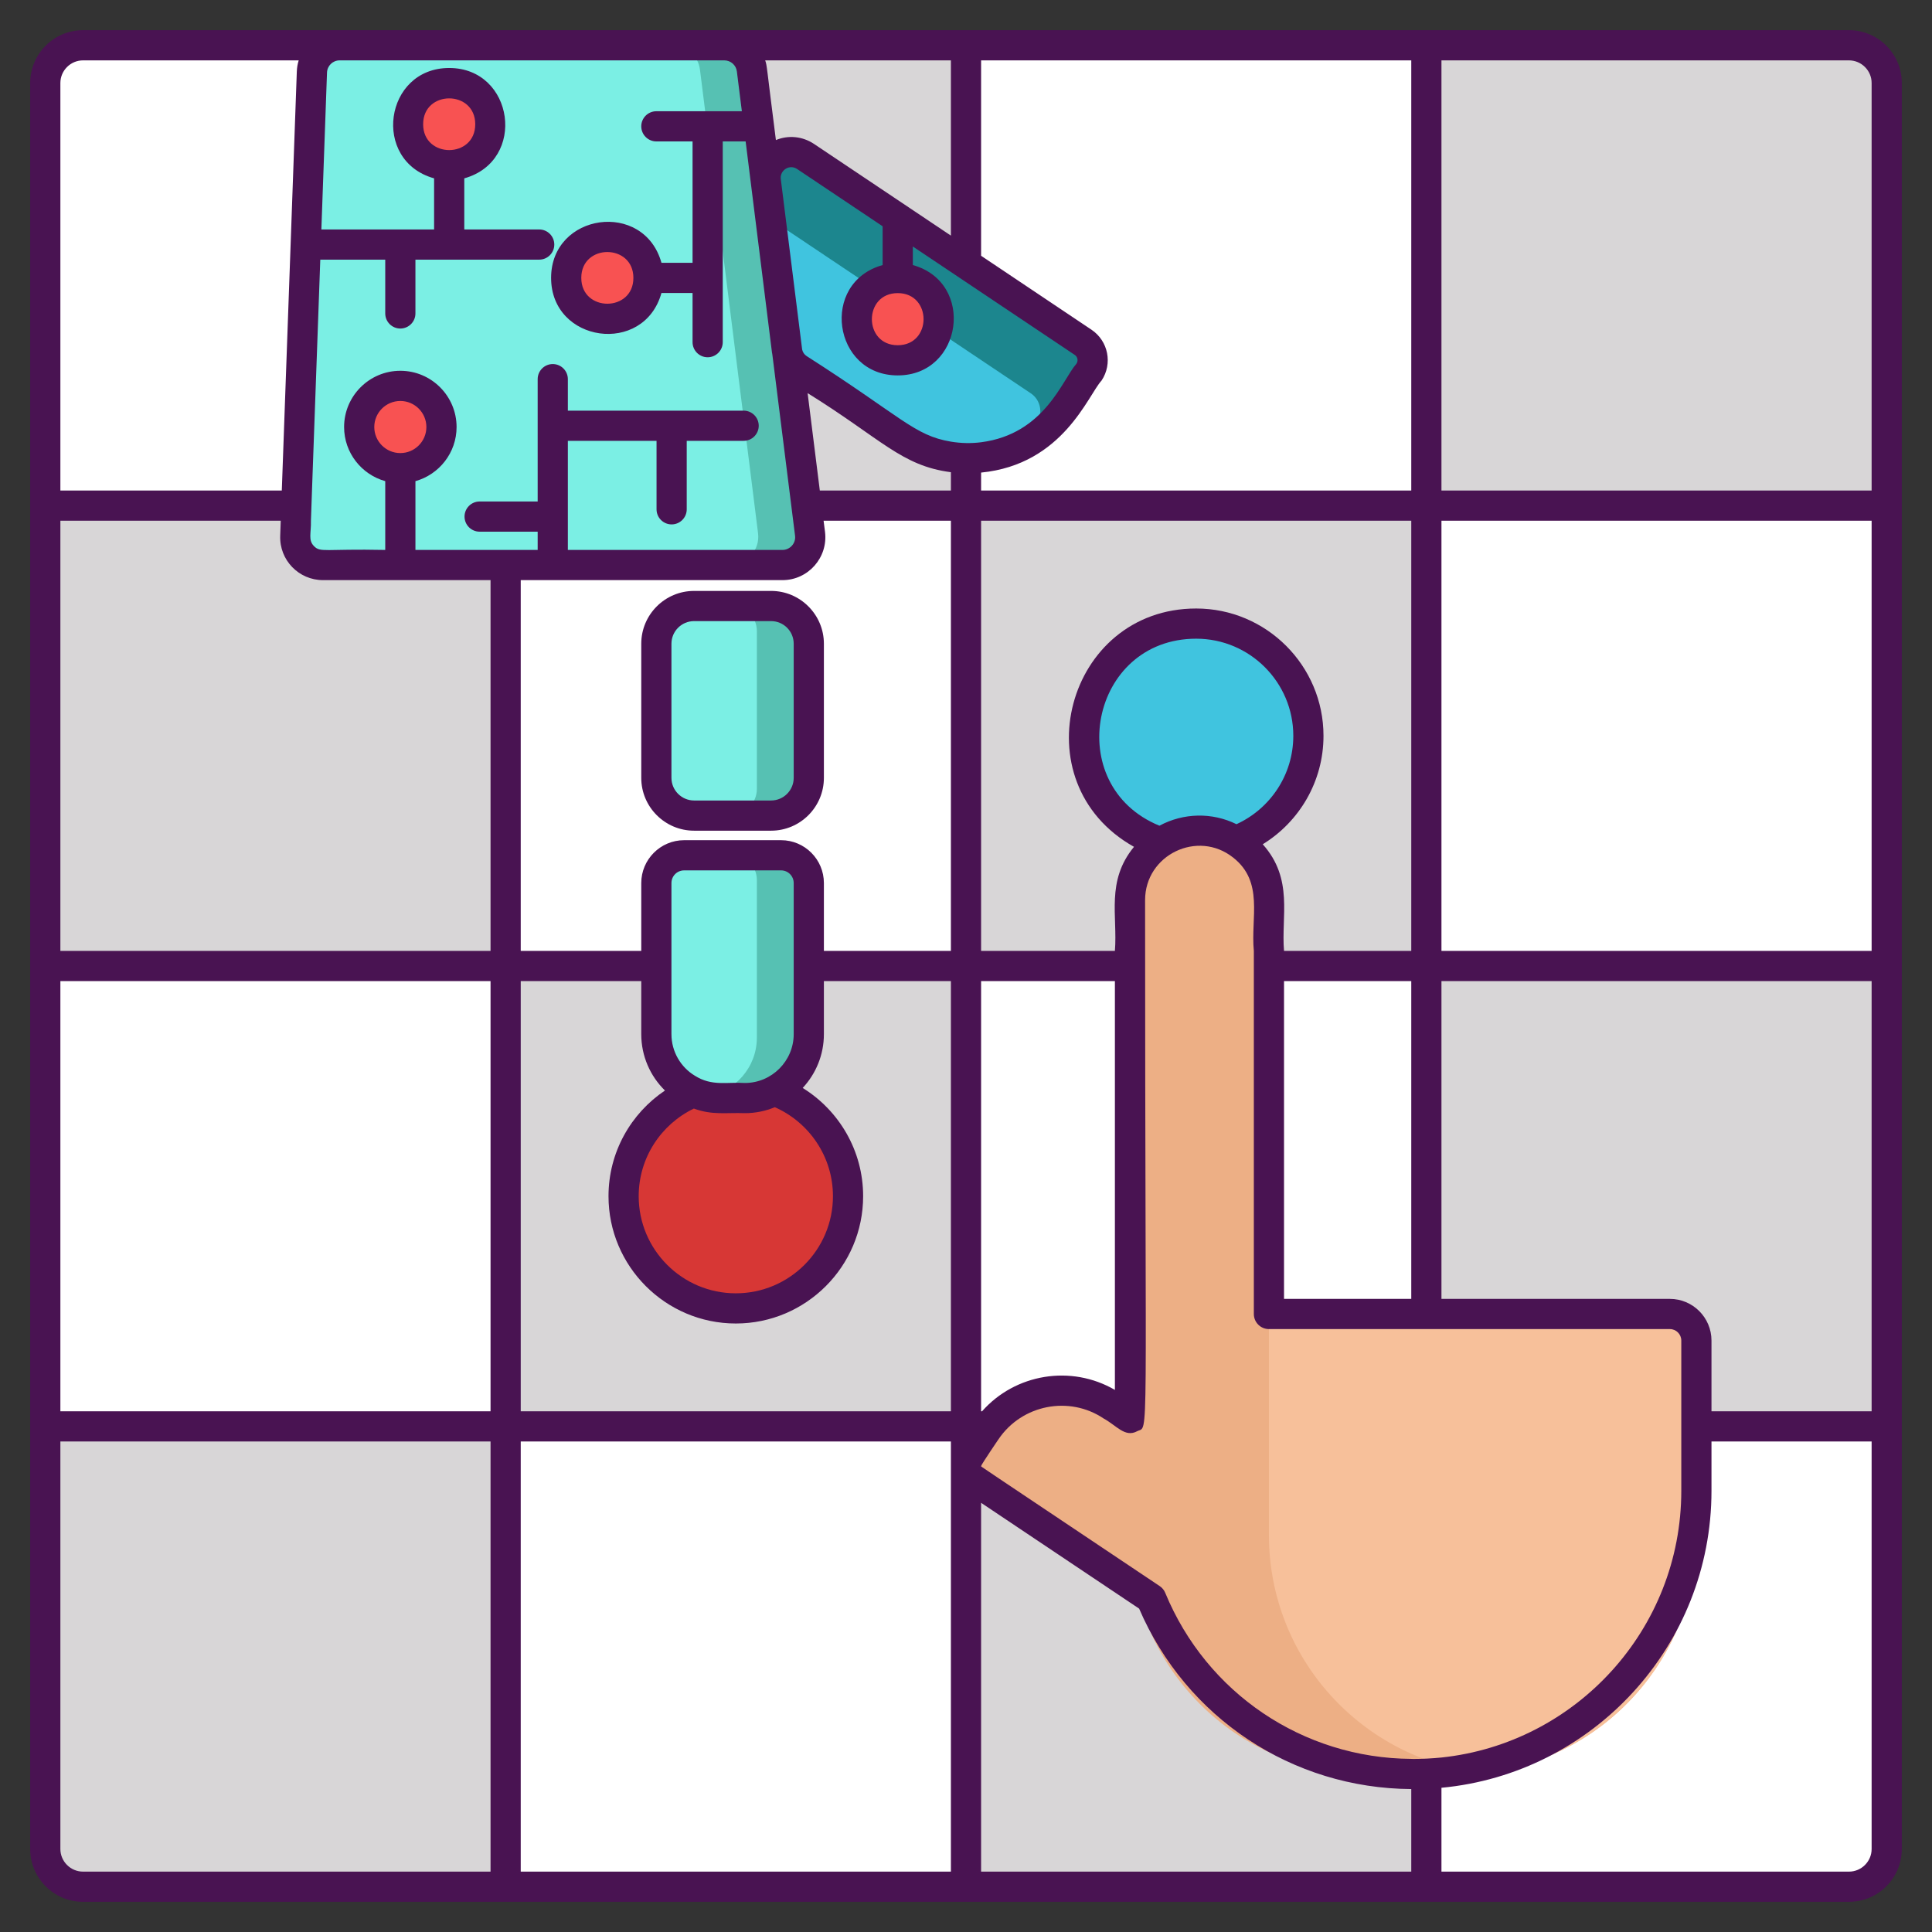 <?xml version="1.0" encoding="utf-8"?>
<!-- Generator: Adobe Illustrator 18.0.0, SVG Export Plug-In . SVG Version: 6.00 Build 0)  -->
<!DOCTYPE svg PUBLIC "-//W3C//DTD SVG 1.1//EN" "http://www.w3.org/Graphics/SVG/1.1/DTD/svg11.dtd">
<svg version="1.1" id="Layer_1" xmlns="http://www.w3.org/2000/svg" xmlns:xlink="http://www.w3.org/1999/xlink" x="0px" y="0px"
	 viewBox="0 0 256 256" style="enable-background:new 0 0 256 256;" xml:space="preserve">
<rect x="0" y="0" width="256" height="256" fill="#333333" stroke="none"/>
<style type="text/css">
	.st0{fill:#1C868E;}
	.st1{fill:#40C4DF;}
	.st2{fill:#F85252;}
	.st3{fill:#491352;}
	.st4{fill:#7BEFE4;}
	.st5{fill:none;stroke:#491352;stroke-width:4;stroke-linecap:round;stroke-linejoin:round;stroke-miterlimit:10;}
	.st6{fill:#FFFFFF;}
	.st7{fill:#56C1B3;}
	.st8{fill:#D73735;}
	.st9{fill:#D8D6D7;}
	.st10{fill:#EDAF85;}
	.st11{fill:#F7C09A;}
	.st12{fill:none;stroke:#491352;stroke-width:4;stroke-miterlimit:10;}
</style>
<g id="XMLID_1066_">
	<path id="XMLID_106_" class="st6" d="M67,67H6V11c0-2.761,2.239-5,5-5h56V67z"/>
	<rect id="XMLID_414_" x="67" y="6" class="st9" width="61" height="61"/>
	<rect id="XMLID_480_" x="128" y="6" class="st6" width="61" height="61"/>
	<path id="XMLID_1028_" class="st9" d="M250,67h-61V6h56c2.761,0,5,2.239,5,5V67z"/>
	<rect id="XMLID_1038_" x="6" y="67" class="st9" width="61" height="61"/>
	<rect id="XMLID_1034_" x="67" y="67" class="st6" width="61" height="61"/>
	<rect id="XMLID_1033_" x="128" y="67" class="st9" width="61" height="61"/>
	<rect id="XMLID_1029_" x="189" y="67" class="st6" width="61" height="61"/>
	<rect id="XMLID_1049_" x="6" y="128" class="st6" width="61" height="61"/>
	<rect id="XMLID_1048_" x="67" y="128" class="st9" width="61" height="61"/>
	<rect id="XMLID_1047_" x="128" y="128" class="st6" width="61" height="61"/>
	<rect id="XMLID_1046_" x="189" y="128" class="st9" width="61" height="61"/>
	<path id="XMLID_1059_" class="st9" d="M67,250H11c-2.761,0-5-2.239-5-5v-56h61V250z"/>
	<rect id="XMLID_1058_" x="67" y="189" class="st6" width="61" height="61"/>
	<rect id="XMLID_1053_" x="128" y="189" class="st9" width="61" height="61"/>
	<path id="XMLID_1050_" class="st6" d="M245,250h-56v-61h61v56C250,247.761,247.761,250,245,250z"/>
	<circle id="XMLID_15_" class="st1" cx="158.5" cy="97.5" r="14.869"/>
	<circle id="XMLID_16_" class="st8" cx="97.5" cy="158.5" r="14.869"/>
	<path id="XMLID_1738_" class="st10" d="M166.702,186.022h-15.532c-0.795,0-1.439-0.644-1.439-1.439v-65.309
		c0-5.084,4.121-9.205,9.205-9.205h0c5.084,0,9.205,4.121,9.205,9.205v65.309C168.141,185.378,167.497,186.022,166.702,186.022z"/>
	<path id="XMLID_807_" class="st10" d="M224.78,179.11v24.3c0,16.35-12.4,29.82-28.32,31.49c-1.1,0.11-2.21,0.17-3.34,0.17h-11.73
		c-17.49,0-31.66-14.18-31.66-31.66v-29.3h70.05C222.55,174.11,224.78,176.35,224.78,179.11z"/>
	<path id="XMLID_805_" class="st11" d="M224.78,179.11v24.3c0,16.35-12.4,29.82-28.32,31.49c-15.91-1.67-28.32-15.14-28.32-31.49
		v-29.3h51.64C222.55,174.11,224.78,176.35,224.78,179.11z"/>
	<path id="XMLID_1736_" class="st10" d="M161.198,212.411c0.278,2.221-2.184,3.74-4.044,2.495l-28.183-18.869
		c-1.003-0.669-1.274-2.032-0.601-3.035l2.272-3.395c3.703-5.531,11.183-7.01,16.714-3.312l10.548,7.062
		c0.629,0.421,1.044,1.095,1.138,1.846L161.198,212.411z"/>
	<path id="XMLID_978_" class="st0" d="M106.661,20.714l36.729,24.592c1.307,0.871,1.661,2.648,0.783,3.955l-2.961,4.424
		c-1.498,2.239-3.471,3.968-5.69,5.139c-4.942,2.614-11.122,2.498-16.091-0.824l-13.743-9.203c-0.824-0.551-1.361-1.429-1.484-2.41
		l-2.185-17.418l-0.626-5.003C101.031,21.075,104.237,19.094,106.661,20.714z"/>
	<path id="XMLID_977_" class="st1" d="M102.018,28.97l34.564,23.143c1.307,0.871,1.661,2.648,0.783,3.955l-1.845,2.757
		c-4.942,2.614-11.122,2.498-16.091-0.824l-13.743-9.203c-0.824-0.551-1.361-1.429-1.484-2.41L102.018,28.97z"/>
	<path id="XMLID_841_" class="st7" d="M86.914,104.545v-20.93c0-1.879,1.525-3.403,3.403-3.403h13.375
		c1.879,0,3.403,1.525,3.403,3.403v20.93c0,1.879-1.525,3.403-3.403,3.403H90.318C88.439,107.948,86.914,106.423,86.914,104.545z"/>
	<path id="XMLID_840_" class="st7" d="M86.914,137.496v-20.89c0-1.879,1.525-3.403,3.403-3.403h13.375
		c1.879,0,3.403,1.525,3.403,3.403v20.89c0,4.329-3.512,7.841-7.841,7.841h-4.499c-0.395,0-0.783-0.027-1.157-0.082
		C89.814,144.691,86.914,141.43,86.914,137.496z"/>
	<path id="XMLID_839_" class="st7" d="M39.125,70.981l2.199-61.437c0.075-1.981,1.695-3.546,3.676-3.546h50.907
		c1.851,0,3.417,1.382,3.648,3.22l7.698,61.437c0.279,2.192-1.429,4.132-3.641,4.132H42.794
		C40.718,74.786,39.05,73.057,39.125,70.981z"/>
	<path id="XMLID_838_" class="st4" d="M86.914,104.545v-20.93c0-1.879,1.525-3.403,3.403-3.403h6.568
		c1.879,0,3.403,1.525,3.403,3.403v20.93c0,1.879-1.525,3.403-3.403,3.403h-6.568C88.439,107.948,86.914,106.423,86.914,104.545z"/>
	<path id="XMLID_837_" class="st4" d="M86.914,137.496v-20.89c0-1.879,1.525-3.403,3.403-3.403h6.568
		c1.879,0,3.403,1.525,3.403,3.403v20.89c0,3.934-2.906,7.201-6.691,7.76C89.814,144.691,86.914,141.43,86.914,137.496z"/>
	<path id="XMLID_834_" class="st4" d="M39.125,70.981l2.199-61.437c0.075-1.981,1.695-3.546,3.676-3.546h44.1
		c1.851,0,3.417,1.382,3.648,3.22l7.698,61.437c0.279,2.192-1.429,4.132-3.641,4.132H42.794
		C40.718,74.786,39.05,73.057,39.125,70.981z"/>
	<circle id="XMLID_833_" class="st2" cx="53.031" cy="56.524" r="5.445"/>
	<circle id="XMLID_832_" class="st2" cx="80.428" cy="36.784" r="5.445"/>
	<circle id="XMLID_831_" class="st2" cx="118.858" cy="42.249" r="5.445"/>
	<circle id="XMLID_829_" class="st2" cx="59.497" cy="16.45" r="5.445"/>
	<g id="XMLID_1063_">
		<path id="XMLID_1153_" class="st3" d="M102.17,78.3h-10.2c-3.86,0-7,3.14-7,7v17.77c0,3.86,3.14,7,7,7h10.2c3.86,0,7-3.14,7-7
			V85.3C109.17,81.44,106.03,78.3,102.17,78.3z M105.17,103.07c0,1.65-1.34,3-3,3h-10.2c-1.65,0-3-1.35-3-3V85.3c0-1.66,1.35-3,3-3
			h10.2c1.66,0,3,1.34,3,3V103.07z"/>
		<path id="XMLID_1154_" class="st3" d="M124.806,35.24C124.663,35.145,124.678,35.155,124.806,35.24L124.806,35.24z"/>
		<path id="XMLID_1157_" class="st3" d="M245,4C217.051,4,39.885,4,11,4c-3.86,0-7,3.14-7,7v234c0,3.86,3.14,7,7,7h234
			c3.86,0,7-3.14,7-7V11C252,7.14,248.86,4,245,4z M130,8h57v57h-57v-2.38c10.872-1.068,14.17-10.265,15.96-12.19
			c1.498-2.246,0.89-5.246-1.33-6.74L130,33.89V8z M170.14,126c-0.398-4.567,1.304-9.515-2.82-14.13c4.83-2.97,8.05-8.3,8.05-14.37
			c0-9.3-7.57-16.87-16.87-16.87c-17.201,0-23.443,23.049-8.24,31.58c-3.735,4.538-2.157,9.127-2.53,13.79H130V69h57v57H170.14z
			 M187,130v42.11h-16.86V130H187z M163.84,109.21c-3.22-1.588-7.023-1.514-10.21,0.2c-12.988-5.317-9.213-24.78,4.87-24.78
			c7.1,0,12.87,5.77,12.87,12.87C171.37,102.7,168.28,107.18,163.84,109.21z M147.73,130v54.17c-5.81-3.38-13.21-2.14-17.6,2.83H130
			v-57H147.73z M126,8v23.22l-18.14-12.15c-1.535-1.021-3.4-1.189-5.049-0.511C101.529,8.535,101.652,8.739,101.39,8H126z M41.2,69
			l0.14-4l1.099-30.595h8.607v7.128c0,1.104,0.896,2,2,2s2-0.896,2-2v-7.128h16.4c1.104,0,2-0.896,2-2s-0.896-2-2-2h-9.926v-6.773
			c8.343-2.331,6.595-14.623-2-14.623c-8.598,0-10.337,12.294-2,14.623v6.773H42.583L43.33,9.62C43.36,8.71,44.1,8,45,8
			c9.322,0,38.54,0,50.98,0c0.84,0,1.56,0.63,1.66,1.47l0.66,5.269H86.97c-1.104,0-2,0.896-2,2s0.896,2,2,2h4.798V34.82h-4.121
			c-2.331-8.344-14.623-6.595-14.623,2c0,8.599,12.294,10.336,14.623,2h4.121v6.519c0,1.104,0.896,2,2,2s2-0.896,2-2v-26.6h3.033
			c3.206,25.69,3.47,27.807,3.486,27.935c-0.001-0.009,0.002,0.014,0.001,0.007c0,0.003,0,0.004,0.001,0.008
			c0.011,0.087,0.032,0.171,0.047,0.257c0.013,0.107,2.893,23.079,3.013,24.033c0.131,1.047-0.71,1.89-1.66,1.89H75.244V58.413
			h11.751v9.074c0,1.104,0.896,2,2,2s2-0.896,2-2v-9.074h7.541c1.104,0,2-0.896,2-2s-0.896-2-2-2H75.244v-4.174c0-1.104-0.896-2-2-2
			s-2,0.896-2,2V66.45h-7.691c-1.104,0-2,0.896-2,2s0.896,2,2,2h7.691v2.42c-6.021,0-10.594,0-16.197,0v-9.115
			c3.139-0.877,5.452-3.756,5.452-7.172c0-4.109-3.343-7.452-7.452-7.452s-7.452,3.343-7.452,7.452c0,3.415,2.312,6.294,5.452,7.172
			v9.115c-8.129-0.169-8.574,0.39-9.456-0.52C40.815,71.551,41.239,70.662,41.2,69z M56.069,16.461c0-4.569,6.904-4.563,6.904,0
			C62.973,21.027,56.069,21.027,56.069,16.461z M83.928,36.82c0,4.566-6.904,4.566-6.904,0
			C77.024,32.251,83.928,32.257,83.928,36.82z M53.046,60.035c-1.903,0-3.452-1.549-3.452-3.452s1.548-3.452,3.452-3.452
			s3.452,1.548,3.452,3.452S54.95,60.035,53.046,60.035z M8,11c0-1.65,1.35-3,3-3h28.58c-0.15,0.47-0.23,0.96-0.25,1.47L37.34,65H8
			V11z M65,248H11c-1.65,0-3-1.35-3-3v-54h57V248z M65,187H8v-57h57V187z M65,126H8V69h29.2l-0.07,1.98
			c-0.125,3.24,2.467,5.89,5.67,5.89H65V126z M126,248H69v-57h57V248z M126,187H69v-57h15.97v7.03c0,2.92,1.2,5.57,3.14,7.47
			c-4.51,3.03-7.48,8.17-7.48,14c0,9.3,7.57,16.87,16.87,16.87s16.87-7.57,16.87-16.87c0-6.05-3.21-11.37-8.01-14.34
			c1.75-1.88,2.81-4.38,2.81-7.13V130H126V187z M91.94,146.89c2.46,0.903,4.284,0.518,6.76,0.61c1.4,0,2.74-0.28,3.97-0.79
			c4.53,2,7.7,6.53,7.7,11.79c0,7.1-5.77,12.87-12.87,12.87s-12.87-5.77-12.87-12.87C84.63,153.39,87.62,148.97,91.94,146.89z
			 M88.97,137.03c0-5.908,0-16.98,0-20.02c0-0.93,0.75-1.68,1.68-1.68h12.85c0.92,0,1.67,0.75,1.67,1.68c0,6.446,0,10.464,0,20.02
			c0,3.548-2.898,6.47-6.47,6.47c-2.39-0.148-4.366,0.469-6.64-0.97C90.21,141.41,88.97,139.36,88.97,137.03z M126,126h-16.83v-8.99
			c0-3.13-2.54-5.68-5.67-5.68H90.65c-3.13,0-5.68,2.55-5.68,5.68V126H69V76.87h34.69c3.388,0,6.05-2.99,5.63-6.39L109.13,69H126
			V126z M126,65h-17.37l-1.617-12.909c9.767,6.057,12.423,9.633,18.987,10.479V65z M126,58.52c-4.858-0.81-6.479-3.262-19.12-11.34
			c-0.306-0.198-0.515-0.512-0.592-0.87l-2.842-22.685c-0.055-1.092,1.178-1.905,2.184-1.225l11.323,7.582v5.138
			c-8.343,2.331-6.595,14.623,2,14.623c8.598,0,10.337-12.294,2-14.623v-2.46c11.563,7.742,9.021,6.04,6.287,4.21
			c2.499,1.673,7.132,4.775,15.16,10.15c0.373,0.229,0.511,0.773,0.23,1.18c-1.869,2.097-4.187,9.311-12.63,10.4
			C128.68,58.77,127.33,58.74,126,58.52z M118.953,38.839c4.569,0,4.563,6.904,0,6.904C114.384,45.743,114.39,38.839,118.953,38.839
			z M187,248h-57v-48.87l20.94,14.02c6.22,14.47,20.28,23.82,36.06,23.91V248z M187,233.06c-14.35-0.09-27.12-8.71-32.6-22
			c-0.15-0.37-0.41-0.68-0.74-0.9c-25.3-16.956-23.636-15.78-23.66-15.9c0.017-0.189,2.367-3.64,2.3-3.54
			c3.103-4.615,9.384-5.823,13.94-2.76c1.679,0.906,2.821,2.557,4.43,1.69c1.618-0.871,1.06,4.175,1.06-70.38
			c0-6.022,6.99-9.367,11.68-5.63c4.089,3.227,2.301,7.927,2.73,12.36c0,14.357,0,34.176,0,48.11c0,1.11,0.9,2,2,2
			c10.457,0,42.481,0,53.13,0c0.83,0,1.51,0.68,1.51,1.52c0,4.395,0,16.2,0,19.91c0,18.33-13.94,33.46-31.78,35.34
			c-1.23,0.12-2.48,0.19-3.74,0.19C187.17,233.07,187.09,233.07,187,233.06z M248,245c0,1.65-1.35,3-3,3h-54v-11.11
			c20.04-1.88,35.78-18.81,35.78-39.35V191H248V245z M248,187h-21.22v-9.37c0-3.04-2.47-5.52-5.51-5.52H191V130h57V187z M248,126
			h-57V69h57V126z M248,65h-57V8h54c1.65,0,3,1.35,3,3V65z"/>
		<path id="XMLID_1402_" class="st3" d="M126.573,36.424c-0.189-0.127-0.368-0.246-0.525-0.351
			C126.216,36.185,126.393,36.303,126.573,36.424z"/>
		<path id="XMLID_1403_" class="st3" d="M126.631,36.463c-0.019-0.013-0.039-0.026-0.058-0.039
			C126.592,36.436,126.612,36.45,126.631,36.463z"/>
		<path id="XMLID_1404_" class="st3" d="M127.24,36.87c-0.219-0.146-0.422-0.283-0.609-0.408
			C126.831,36.597,127.036,36.734,127.24,36.87z"/>
		<path id="XMLID_1405_" class="st3" d="M126.002,36.042c-0.347-0.233-0.62-0.415-0.82-0.549
			C125.403,35.64,125.686,35.83,126.002,36.042z"/>
	</g>
</g>
</svg>
